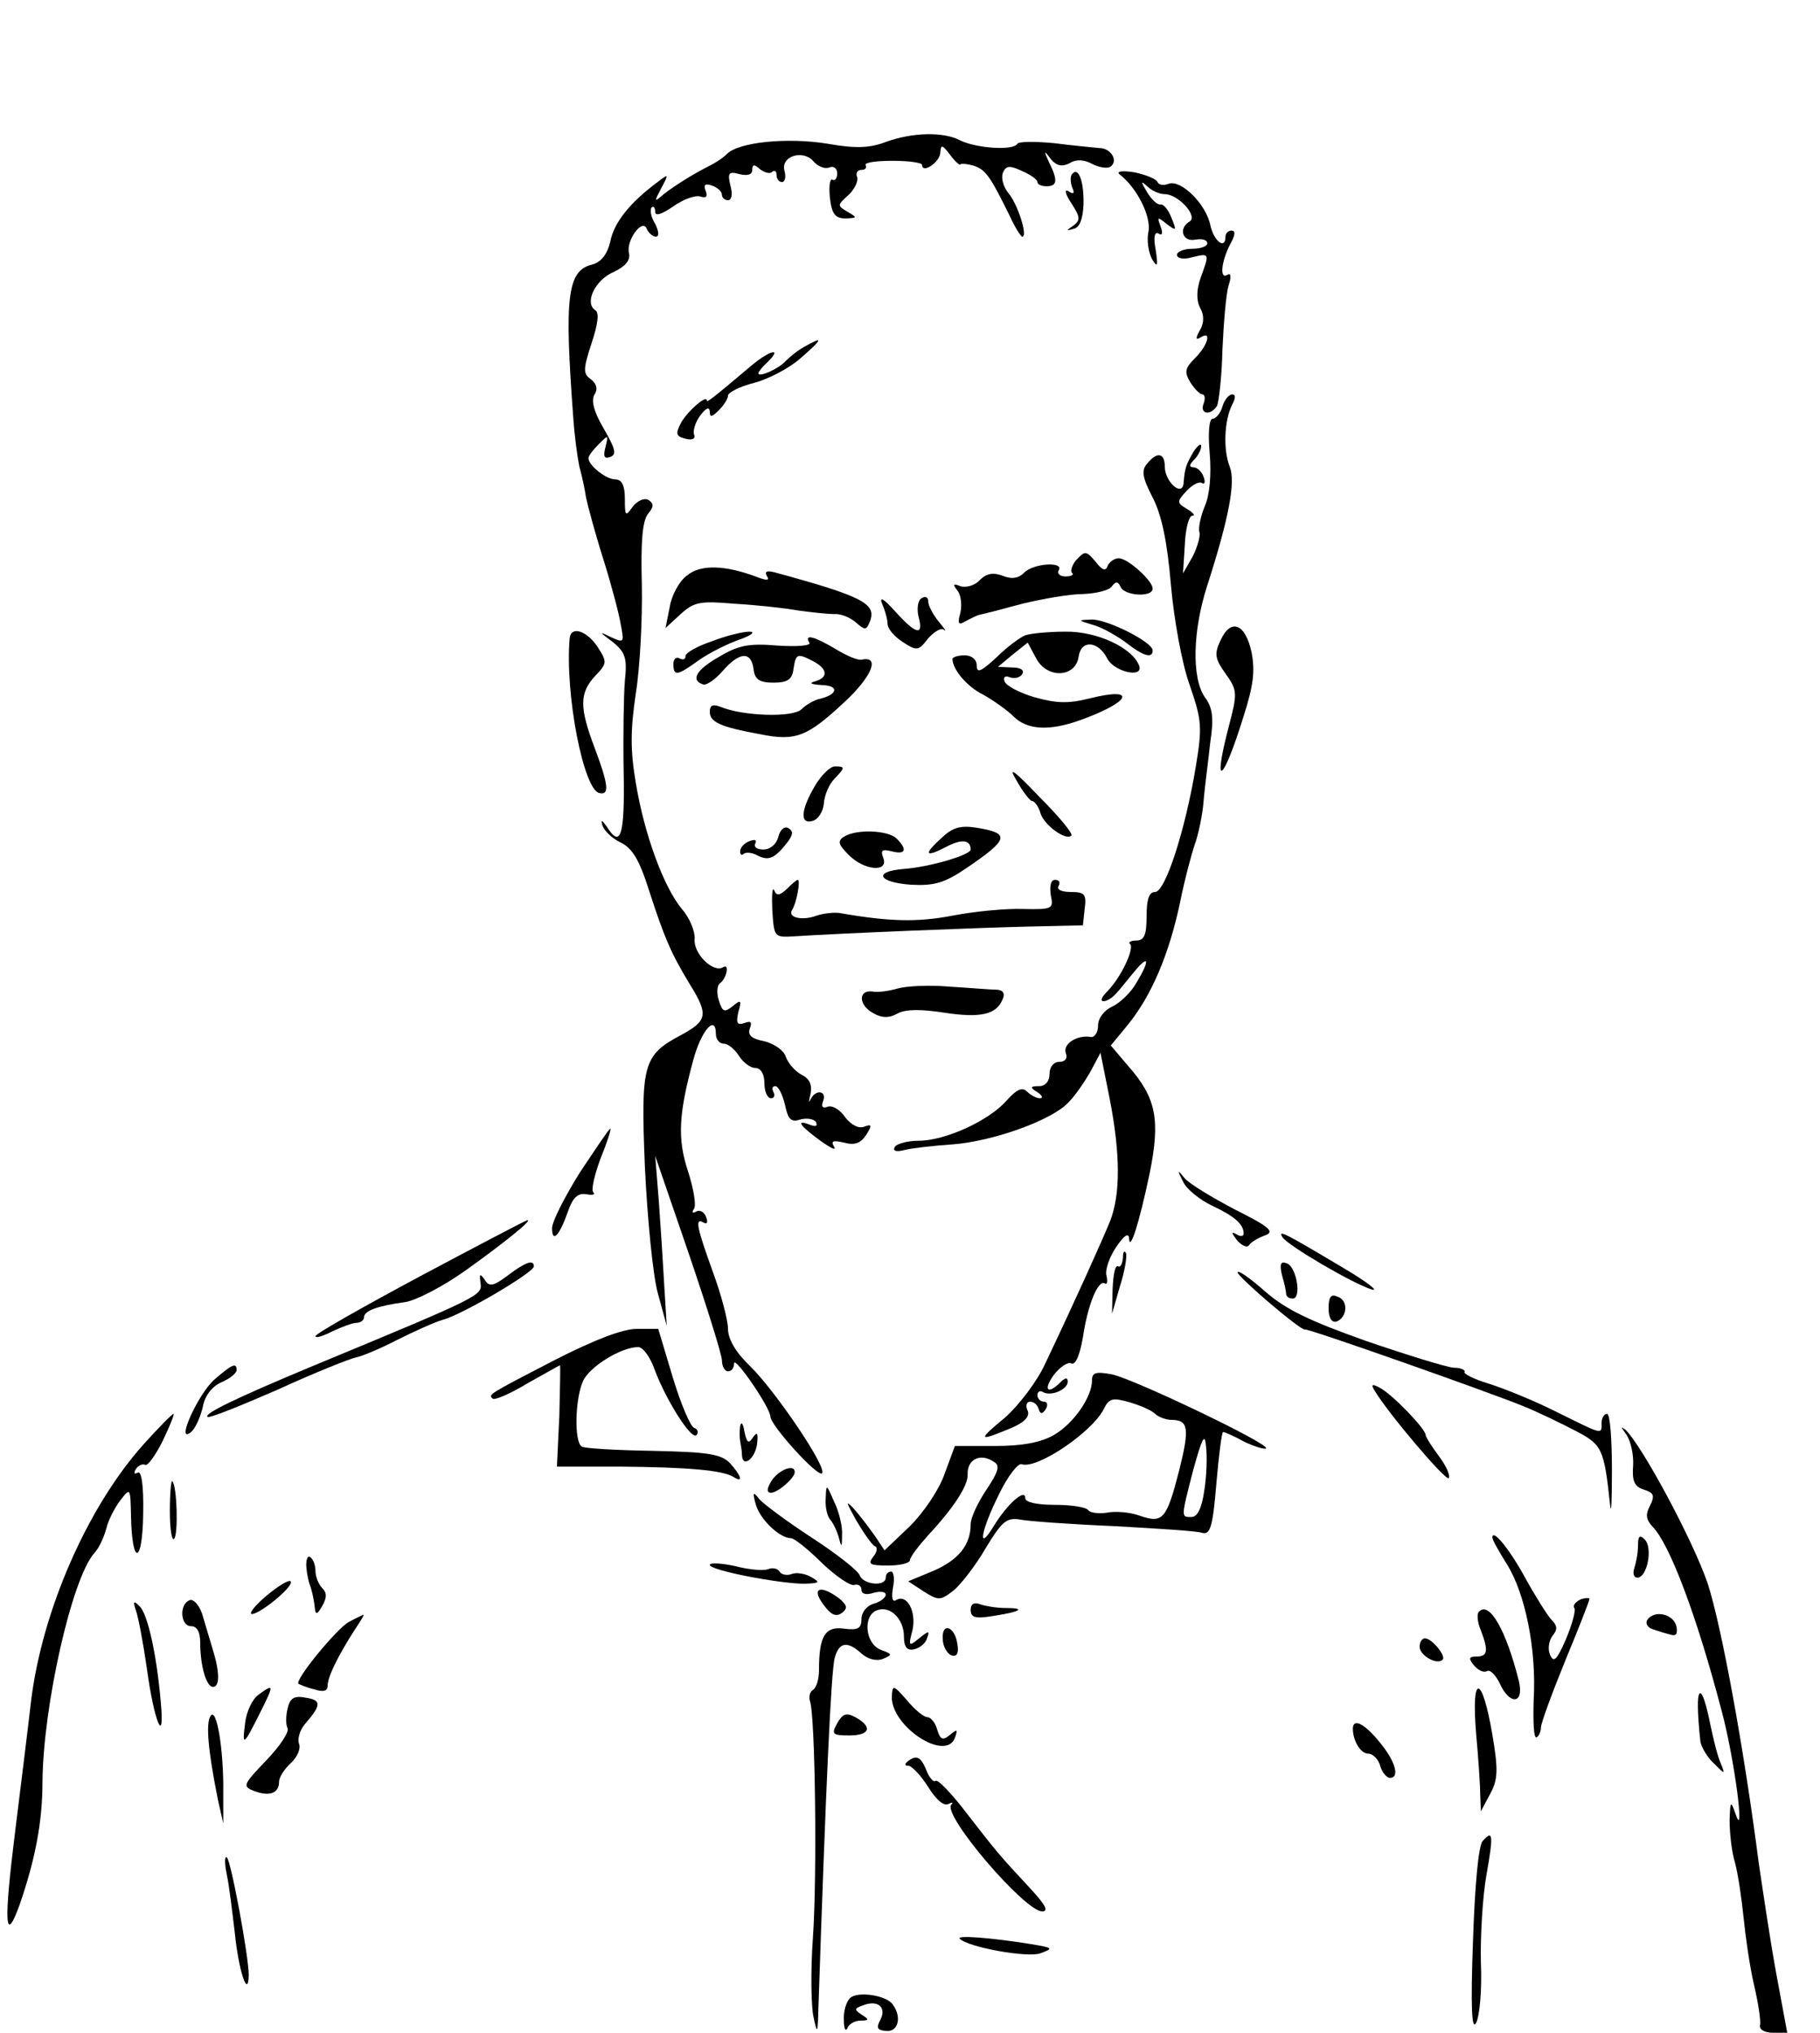 <?xml version="1.0" standalone="no"?>
<!DOCTYPE svg PUBLIC "-//W3C//DTD SVG 20010904//EN"
 "http://www.w3.org/TR/2001/REC-SVG-20010904/DTD/svg10.dtd">
<svg version="1.0" xmlns="http://www.w3.org/2000/svg"
 width="300pt" height="335pt" viewBox="0 0 300 335"
 preserveAspectRatio="xMidYMid meet">
<g transform="translate(0,335) scale(0.1,-0.1)"
fill="#000000" stroke="none">
<path d="M1460 3116 c-26 -10 -50 -11 -95 -3 -66 11 -148 3 -167 -17 -7 -7
-20 -15 -28 -19 -28 -14 -58 -33 -76 -47 -16 -14 -16 -13 -4 10 13 24 12 24
-6 10 -46 -34 -72 -67 -78 -98 -5 -21 -15 -34 -30 -38 -41 -10 -46 -53 -31
-253 2 -30 7 -66 10 -80 4 -14 9 -37 11 -51 3 -14 15 -59 28 -100 13 -41 26
-90 29 -108 6 -31 6 -32 -16 -22 -20 10 -20 9 3 -8 21 -17 24 -27 20 -64 -2
-24 -3 -91 -2 -150 2 -106 -5 -127 -28 -90 -8 11 -10 12 -7 2 2 -8 15 -21 29
-28 20 -9 32 -29 48 -80 25 -77 36 -103 67 -154 31 -50 29 -60 -13 -83 -64
-34 -68 -47 -61 -218 4 -84 13 -177 21 -207 l15 -55 -4 65 c-2 36 -6 99 -9
140 l-6 75 55 -160 c30 -88 55 -168 55 -177 0 -10 5 -18 10 -18 6 0 10 6 10
13 0 14 60 -73 60 -88 1 -15 78 -100 85 -93 9 9 -77 136 -119 177 -23 22 -36
44 -36 61 0 14 -11 56 -25 94 -27 75 -30 90 -15 81 6 -3 7 1 4 9 -3 9 -11 13
-17 9 -6 -3 -7 -1 -3 5 4 6 -1 34 -10 62 -18 54 -15 96 9 184 13 48 37 75 37
42 0 -9 6 -16 13 -16 7 0 18 -9 25 -20 7 -11 19 -20 27 -20 9 0 15 -10 15 -25
0 -14 5 -25 11 -25 5 0 7 5 4 10 -3 6 -2 10 3 10 5 0 12 -14 16 -31 5 -24 10
-29 25 -24 11 3 22 1 26 -4 3 -7 0 -8 -9 -5 -25 10 -19 0 15 -25 18 -13 28
-18 24 -11 -6 10 -2 11 16 7 18 -5 28 -1 37 13 10 16 9 18 -4 13 -9 -3 -21 3
-31 16 -8 12 -21 20 -29 17 -8 -3 -11 0 -7 10 6 17 -13 19 -21 2 -3 -7 -3 -3
0 9 3 15 -1 25 -15 32 -11 6 -22 19 -26 30 -3 10 -19 21 -35 25 -21 4 -28 10
-24 21 4 11 2 13 -9 9 -12 -4 -14 0 -10 18 6 20 4 21 -9 10 -14 -11 -17 -10
-23 9 -4 12 -3 24 1 28 12 8 17 34 6 27 -16 -10 -49 22 -47 46 1 13 -8 35 -21
50 -30 36 -62 123 -76 208 -9 53 -9 86 0 147 7 43 11 123 10 179 -2 72 1 105
10 117 10 12 10 17 1 23 -7 4 -18 -1 -26 -11 -12 -17 -13 -16 -13 13 0 22 -5
32 -16 32 -15 0 -44 23 -44 35 0 4 8 14 17 23 16 16 16 16 11 -5 -4 -15 -2
-20 8 -16 11 4 8 14 -11 47 -16 27 -21 46 -15 56 6 9 3 18 -6 25 -13 9 -13 16
1 59 11 33 13 51 6 55 -18 12 0 50 31 63 19 9 27 19 25 30 -6 21 22 59 29 41
3 -7 10 -13 15 -13 6 0 5 9 -1 21 -7 11 -9 23 -6 27 3 3 6 0 6 -7 0 -8 11 -4
30 9 17 12 37 19 45 16 9 -3 12 0 8 10 -4 10 0 12 11 8 9 -3 16 -10 16 -15 0
-5 5 -9 10 -9 6 0 8 10 4 24 -5 21 -3 24 15 19 13 -3 21 -1 21 7 0 9 3 10 13
1 8 -6 17 -8 20 -4 4 3 7 1 7 -5 0 -7 4 -12 9 -12 5 0 7 8 4 19 -6 24 31 35
48 15 7 -8 18 -13 26 -10 7 3 13 -1 13 -10 0 -8 -4 -13 -8 -10 -4 2 -6 -11 -4
-30 3 -27 9 -34 26 -34 19 1 20 1 3 11 -17 10 -17 11 1 27 10 9 17 23 15 30
-3 6 0 12 7 12 6 0 9 3 7 8 -3 4 17 7 44 7 27 0 49 -3 49 -7 0 -15 30 5 30 21
1 13 3 13 16 -4 8 -11 16 -18 17 -16 1 2 11 1 22 -2 20 -7 27 -17 60 -84 8
-18 18 -33 20 -33 10 0 -8 55 -23 72 -8 10 -12 24 -9 33 5 12 11 13 32 3 14
-6 25 -14 25 -18 0 -4 7 -7 15 -7 18 0 19 10 4 40 -9 19 -8 20 3 5 10 -12 19
-13 31 -7 11 7 24 6 37 -1 11 -6 25 -8 30 -5 14 9 2 31 -18 31 -9 1 -43 4 -74
8 -31 3 -59 3 -61 -1 -7 -12 -70 -7 -95 6 -27 14 -78 13 -122 -3z"/>
<path d="M1768 3064 c-4 -3 -4 -13 -1 -22 5 -11 3 -13 -6 -7 -7 4 -5 -5 5 -20
15 -23 15 -28 3 -37 -12 -8 -12 -9 1 -5 10 2 15 17 16 40 1 37 -8 62 -18 51z"/>
<path d="M1845 3063 c29 -22 53 -70 48 -95 -3 -14 0 -34 6 -45 9 -15 10 -12 6
15 -4 21 -2 31 5 27 6 -4 7 1 3 12 -6 16 -5 16 10 4 16 -12 17 -12 8 10 -5 13
-13 23 -18 22 -5 -1 -15 8 -22 20 -11 18 -11 20 0 10 7 -7 20 -13 29 -13 22 0
55 -36 41 -45 -19 -11 -12 -34 9 -30 11 2 20 0 20 -6 0 -5 -11 -9 -25 -9 -14
0 -25 -5 -25 -10 0 -6 11 -8 25 -4 29 7 29 7 14 -34 -7 -20 -7 -37 -1 -49 7
-12 7 -25 0 -37 -8 -14 -7 -17 1 -12 19 12 12 -13 -9 -34 -17 -17 -18 -23 -8
-40 7 -11 16 -20 20 -20 4 0 5 -7 2 -15 -7 -17 11 -21 22 -4 3 6 8 48 9 93 2
44 6 92 10 105 5 15 4 22 -2 18 -13 -8 -10 22 5 51 8 14 9 22 2 22 -5 0 -10
-4 -10 -10 0 -22 -19 -8 -25 19 -7 35 -49 76 -69 68 -8 -3 -16 -2 -18 3 -2 5
-19 12 -38 16 -19 3 -30 2 -25 -3z"/>
<path d="M1325 2778 c-11 -6 -24 -17 -30 -23 -10 -12 -45 -28 -45 -20 0 2 7
11 16 19 24 24 3 19 -28 -7 -64 -54 -73 -61 -73 -57 0 10 -31 -17 -42 -36 -10
-19 -9 -23 7 -27 11 -3 17 0 14 7 -2 6 2 20 10 31 10 13 15 15 16 7 0 -10 3
-10 15 2 8 8 15 19 15 24 0 5 19 15 43 21 23 6 58 24 77 41 37 32 38 37 5 18z"/>
<path d="M2015 2680 c-3 -11 -11 -20 -16 -20 -6 0 -8 -23 -5 -57 3 -35 0 -69
-8 -87 -7 -17 -11 -36 -9 -43 2 -6 -3 -24 -11 -40 l-16 -28 3 47 c1 27 7 48
12 48 6 0 2 5 -8 11 -17 10 -18 12 -1 30 9 10 21 16 25 13 5 -3 6 2 3 10 -3 9
-11 16 -17 16 -7 0 -7 4 1 12 7 7 12 17 12 23 0 5 -6 1 -13 -10 -12 -21 -14
-26 -16 -51 -2 -24 -31 2 -31 27 0 23 -13 25 -29 5 -10 -11 -8 -23 9 -56 15
-29 24 -73 30 -143 5 -57 18 -130 31 -166 20 -58 21 -69 10 -135 -17 -103 -50
-206 -67 -206 -10 0 -14 -12 -14 -40 0 -31 -4 -40 -17 -40 -9 0 -14 -3 -10 -6
7 -8 -16 -56 -38 -78 -9 -9 -12 -16 -6 -16 6 0 15 6 21 13 6 6 19 23 30 36 24
29 26 19 3 -19 -9 -16 -27 -33 -40 -39 -13 -6 -23 -19 -23 -31 0 -12 -6 -20
-12 -19 -23 4 -47 -12 -41 -27 3 -8 -1 -14 -11 -14 -9 0 -16 -8 -16 -20 0 -12
-7 -20 -17 -20 -15 0 -16 -2 -3 -10 8 -5 10 -10 4 -10 -5 0 -15 5 -21 11 -8 8
-17 4 -34 -15 -29 -33 -101 -66 -145 -66 -18 0 -36 -5 -39 -10 -4 -7 2 -9 17
-5 12 3 48 7 78 9 67 5 164 40 191 69 12 12 28 36 37 52 l16 30 15 -75 c18
-92 18 -158 1 -202 -13 -32 -57 -130 -107 -235 -13 -29 -43 -68 -65 -88 -47
-39 -46 -41 5 -20 25 10 35 20 31 30 -4 8 -2 15 4 15 6 0 12 -5 14 -12 3 -9 6
-9 12 0 4 7 2 12 -3 12 -6 0 -11 5 -11 11 0 5 4 8 9 5 13 -8 41 4 41 17 0 7
-4 7 -12 -1 -21 -21 -29 -13 -11 12 10 13 23 22 29 19 7 -3 14 14 19 43 8 54
25 95 36 89 4 -3 5 3 3 12 -3 10 5 32 16 48 12 18 20 24 21 15 1 -26 17 25 34
106 18 89 11 125 -36 178 l-28 33 28 34 c39 48 68 116 86 201 8 40 20 84 25
98 5 14 12 45 14 70 2 25 8 68 11 97 6 39 4 57 -9 74 -22 32 -20 110 4 184 36
112 47 171 37 196 -11 28 -9 76 4 102 6 11 6 17 0 17 -5 0 -13 -9 -16 -20z"/>
<path d="M1773 2426 c-6 -8 -9 -17 -6 -20 4 -3 -1 -6 -11 -6 -9 0 -14 5 -11
10 10 15 -42 12 -57 -4 -9 -9 -20 -11 -35 -5 -16 6 -27 4 -38 -7 -8 -9 -23
-13 -32 -10 -12 5 -13 3 -5 -7 6 -7 8 -24 5 -37 -5 -18 -3 -21 8 -14 8 4 19
10 24 11 6 1 37 9 70 18 33 8 78 16 100 16 22 1 44 6 48 13 6 8 10 8 14 -1 6
-15 53 -18 53 -3 0 13 -41 50 -56 50 -7 0 -15 -6 -18 -12 -3 -10 -9 -8 -19 5
-17 20 -18 20 -34 3z"/>
<path d="M1133 2402 c-13 -9 -26 -33 -29 -52 l-7 -35 25 23 c22 20 32 22 89
17 35 -2 82 -7 104 -11 22 -3 49 -6 60 -6 11 1 27 -6 36 -14 15 -13 17 -13 23
2 11 29 -11 41 -158 81 -12 3 -16 1 -12 -6 5 -8 0 -8 -16 -2 -53 20 -93 21
-115 3z"/>
<path d="M1454 2355 c5 -11 9 -26 9 -33 0 -8 11 -21 25 -30 23 -15 26 -15 42
6 10 11 21 18 26 14 5 -4 1 2 -9 14 -9 11 -17 26 -17 33 0 7 -5 9 -11 5 -6 -3
-8 -17 -5 -30 9 -33 -4 -30 -39 9 -18 20 -26 25 -21 12z"/>
<path d="M1802 2320 c15 -4 39 -18 54 -29 28 -22 44 -27 44 -13 0 14 -76 52
-101 51 -23 -1 -23 -1 3 -9z"/>
<path d="M2012 2295 c-11 -23 -9 -31 8 -55 20 -28 20 -32 5 -89 -27 -104 -9
-91 25 19 16 50 19 74 13 105 -10 47 -34 57 -51 20z"/>
<path d="M939 2298 c-8 -92 23 -250 49 -255 17 -4 15 14 -8 75 -25 66 -25 90
1 118 20 21 20 23 4 48 -18 27 -44 35 -46 14z"/>
<path d="M1173 2293 c-24 -8 -43 -19 -43 -24 0 -6 -4 -7 -10 -4 -5 3 -10 -1
-10 -9 0 -21 6 -20 42 6 17 12 47 27 67 34 20 7 27 13 16 13 -11 0 -39 -7 -62
-16z"/>
<path d="M1690 2303 c-8 -3 -30 -19 -47 -36 -26 -24 -33 -27 -33 -14 0 10 -8
17 -20 17 -11 0 -20 -3 -20 -6 0 -17 24 -46 51 -59 16 -9 39 -25 50 -36 22
-22 59 -24 109 -6 84 30 96 56 16 36 -36 -9 -55 -8 -91 2 -24 7 -47 19 -49 26
-3 7 1 10 8 7 8 -3 17 -1 21 5 4 7 -3 11 -17 11 l-23 1 24 20 25 20 14 -26
c18 -34 65 -32 70 3 4 28 32 26 47 -3 11 -22 59 -33 53 -13 -10 30 -70 58
-122 57 -28 0 -58 -3 -66 -6z"/>
<path d="M1334 2291 c4 -5 -19 -7 -51 -5 -48 4 -65 1 -97 -18 -39 -22 -48 -39
-27 -46 5 -2 20 8 32 22 28 32 47 33 51 4 2 -18 10 -23 33 -23 23 0 31 5 33
23 4 25 6 26 33 12 24 -13 24 -27 2 -33 -11 -3 -5 -5 12 -6 29 -1 26 -16 -5
-23 -8 -2 -21 -9 -29 -17 -15 -14 -97 -11 -133 4 -13 5 -18 3 -18 -8 0 -17 17
-25 83 -37 59 -12 78 -4 140 54 44 41 58 75 28 69 -6 -2 -25 6 -43 17 -35 21
-53 26 -44 11z"/>
<path d="M1344 2056 c-24 -40 -26 -65 -5 -59 9 2 18 15 19 29 1 14 9 32 17 40
18 19 19 21 1 21 -7 0 -22 -14 -32 -31z"/>
<path d="M1676 2063 c10 -18 22 -33 25 -33 4 0 11 -9 14 -20 6 -20 42 -46 51
-37 3 3 -20 31 -52 63 -44 46 -53 52 -38 27z"/>
<path d="M1283 1971 c-3 -12 -13 -21 -25 -21 -10 0 -16 4 -13 10 3 6 -1 7 -9
4 -9 -3 -16 -11 -16 -17 0 -6 3 -7 6 -4 4 3 14 2 23 -3 18 -9 28 -5 49 22 9
12 10 18 2 23 -7 4 -14 -2 -17 -14z"/>
<path d="M1553 1970 c-31 -28 -29 -34 6 -16 26 14 41 12 41 -4 0 -9 -68 -29
-110 -32 -51 -4 -43 -22 11 -26 38 -2 55 2 93 28 69 47 72 57 15 66 -26 4 -39
0 -56 -16z"/>
<path d="M1391 1971 c-11 -7 -9 -13 8 -30 26 -26 66 -29 57 -5 -5 13 -2 15 14
11 23 -6 26 3 8 21 -14 14 -67 16 -87 3z"/>
<path d="M1297 1885 c-12 -11 -17 -12 -21 -2 -3 6 -4 -8 -3 -33 3 -45 3 -45
37 -43 77 5 300 14 385 16 l90 2 3 28 c3 23 0 27 -23 27 -15 0 -24 4 -20 10 3
6 1 10 -6 10 -7 0 -9 -10 -7 -25 5 -23 3 -24 -46 -23 -28 1 -80 -4 -116 -11
-57 -11 -104 -10 -184 4 -10 2 -28 0 -40 -4 -24 -9 -49 -3 -40 10 7 11 14 49
9 49 -2 0 -10 -7 -18 -15z"/>
<path d="M1480 1721 c-14 -4 -33 -7 -42 -5 -24 3 -23 -23 2 -36 14 -8 26 -8
40 0 13 7 39 7 77 1 60 -9 86 -3 96 23 4 9 0 15 -11 15 -9 0 -44 3 -77 5 -33
3 -71 1 -85 -3z"/>
<path d="M956 1418 c-25 -40 -46 -81 -46 -92 0 -25 12 -13 26 27 8 23 16 31
30 29 10 -2 16 -1 12 3 -4 4 2 29 12 56 11 27 18 49 16 49 -2 0 -24 -33 -50
-72z"/>
<path d="M1950 1403 c5 -12 27 -30 48 -40 36 -17 52 -30 52 -46 0 -5 -6 -5
-12 -1 -9 5 -8 2 1 -10 8 -9 17 -13 20 -8 3 5 15 12 26 16 17 6 8 14 -50 43
-38 20 -76 43 -83 52 -11 14 -12 13 -2 -6z"/>
<path d="M693 1247 c-95 -51 -173 -95 -173 -99 0 -4 12 0 28 8 15 7 33 14 40
14 6 0 12 4 12 9 0 11 23 19 67 25 17 2 62 25 100 52 63 45 113 85 102 83 -2
0 -82 -42 -176 -92z"/>
<path d="M2114 1311 c9 -14 117 -77 147 -86 13 -4 -7 12 -46 35 -99 59 -109
64 -101 51z"/>
<path d="M1851 1277 c-1 -10 -4 -16 -8 -14 -5 3 -8 -14 -9 -37 l-1 -41 13 45
c8 25 12 49 10 55 -3 5 -5 2 -5 -8z"/>
<path d="M837 1248 c-24 -18 -31 -19 -38 -7 -8 11 -9 10 -7 -5 3 -21 4 -21
-276 -137 -132 -55 -180 -79 -174 -84 2 -3 54 18 116 45 61 28 119 51 129 53
10 2 41 15 68 29 28 14 61 29 75 33 33 9 150 78 150 88 0 12 -14 7 -43 -15z"/>
<path d="M2113 1249 c4 -13 7 -27 7 -31 0 -5 5 -8 11 -8 15 0 6 53 -10 58 -10
4 -12 -1 -8 -19z"/>
<path d="M2040 1253 c1 -8 105 -97 111 -94 5 2 300 -102 359 -126 25 -10 64
-29 87 -41 44 -23 47 -29 57 -122 2 -19 3 7 3 58 0 50 -3 92 -8 92 -5 0 -9 -7
-9 -15 0 -20 3 -20 -76 19 -38 19 -88 39 -111 46 -23 7 -41 16 -39 19 2 3 -6
7 -18 7 -12 1 -77 21 -144 44 -93 33 -133 52 -167 82 -25 22 -45 36 -45 31z"/>
<path d="M2190 1194 c0 -16 5 -24 13 -22 18 7 20 35 2 41 -11 5 -15 0 -15 -19z"/>
<path d="M915 1109 c-112 -58 -110 -57 -103 -64 3 -3 29 8 57 25 29 16 53 30
54 30 1 0 0 -38 -1 -83 l-4 -84 104 0 c113 -1 169 -6 187 -17 17 -11 13 2 -6
23 -15 15 -37 18 -127 20 -60 1 -113 4 -117 7 -13 8 -11 79 2 108 11 24 63 56
91 56 8 0 20 -17 27 -37 19 -51 61 -117 69 -108 4 4 2 10 -4 12 -6 2 -22 40
-35 83 l-24 80 -35 0 c-24 0 -70 -18 -135 -51z"/>
<path d="M354 1077 c-27 -23 -66 -109 -39 -87 7 6 15 24 19 40 3 19 15 35 31
42 14 6 25 15 25 20 0 13 -7 10 -36 -15z"/>
<path d="M1800 1075 c0 -27 -30 -71 -63 -90 -21 -12 -51 -18 -97 -18 l-66 0
-17 -46 c-9 -26 -34 -63 -57 -86 l-42 -40 -16 24 c-10 14 -25 34 -35 45 -14
15 -12 10 4 -19 13 -22 27 -42 31 -43 5 -2 4 -10 -3 -18 -9 -12 -5 -14 25 -14
20 0 36 4 36 9 0 5 14 23 30 41 42 45 66 82 65 100 -1 25 21 36 43 21 11 -6 8
-16 -12 -46 -14 -21 -26 -46 -26 -57 0 -34 -20 -59 -62 -77 l-41 -17 26 -17
c24 -15 27 -15 49 2 12 10 37 42 53 70 26 43 34 50 55 47 14 -3 84 -8 155 -11
72 -4 137 -8 146 -11 14 -4 18 9 24 81 4 47 9 85 11 85 3 0 19 -7 35 -16 17
-8 33 -13 36 -11 7 7 -217 114 -254 122 -27 5 -33 3 -33 -10z m104 -55 c5 -5
18 -10 27 -10 28 0 30 -14 13 -82 -21 -82 -27 -89 -65 -76 -16 6 -41 8 -55 5
-13 -2 -27 0 -30 4 -3 5 -27 9 -55 9 -29 0 -49 4 -49 11 0 17 -30 -10 -52 -46
-28 -46 -21 -7 9 53 14 29 31 51 37 49 25 -9 115 52 135 90 9 19 15 20 43 12
17 -5 36 -13 42 -19z m81 -127 c-4 -28 -11 -43 -21 -43 -17 0 -18 -3 3 78 15
54 19 61 21 38 2 -17 1 -49 -3 -73z"/>
<path d="M2266 1058 c22 -37 117 -149 122 -144 3 4 -4 20 -16 36 -12 16 -22
32 -22 35 0 10 -53 65 -74 77 -14 8 -17 7 -10 -4z"/>
<path d="M236 969 c-92 -103 -167 -274 -185 -424 -5 -44 -17 -140 -26 -213
-19 -152 -17 -188 7 -122 26 75 38 137 38 203 1 125 48 334 85 377 8 8 16 26
20 40 3 14 14 35 23 47 17 22 17 22 18 -28 2 -81 19 -76 20 6 1 48 -3 72 -9
68 -6 -3 -7 -1 -3 6 4 6 11 9 15 7 4 -3 17 15 29 39 12 25 20 45 18 45 -2 0
-25 -23 -50 -51z"/>
<path d="M1220 1000 c-1 -8 -1 -19 0 -25 1 -5 3 -16 3 -23 1 -22 22 -6 25 19
2 18 0 20 -7 10 -7 -11 -10 -9 -14 10 -2 13 -5 17 -7 9z"/>
<path d="M2680 987 c8 -11 13 -34 12 -52 -2 -26 2 -35 18 -40 16 -5 18 -10 10
-26 -8 -15 -7 -23 4 -35 28 -28 73 -147 114 -304 21 -78 39 -217 23 -170 -8
23 -9 23 -10 -10 0 -19 3 -51 9 -70 5 -19 11 -60 14 -90 3 -30 10 -80 17 -110
7 -30 12 -61 10 -68 -1 -7 8 -12 22 -12 l23 0 -18 97 c-10 54 -22 136 -29 183
-24 186 -61 389 -84 460 -24 71 -109 229 -136 254 -8 6 -7 4 1 -7z"/>
<path d="M1272 910 c-8 -13 -9 -20 -1 -20 11 0 39 24 39 34 0 14 -26 4 -38
-14z"/>
<path d="M280 860 c0 -29 3 -50 7 -46 7 7 5 87 -3 95 -2 2 -4 -20 -4 -49z"/>
<path d="M1361 880 c-1 -15 3 -30 8 -35 5 -6 11 -19 14 -30 4 -16 5 -15 5 5 1
14 -5 39 -13 55 -13 30 -13 30 -14 5z"/>
<path d="M1246 870 c7 -24 39 -55 58 -55 5 0 28 -18 51 -41 23 -22 47 -38 53
-36 7 2 12 -2 12 -8 0 -7 8 -9 20 -5 11 3 20 2 20 -3 0 -5 -9 -12 -20 -15 -11
-3 -20 -14 -20 -25 0 -16 -6 -19 -29 -16 -31 4 -41 -12 -41 -68 0 -15 -4 -29
-10 -33 -5 -3 -7 -11 -5 -18 9 -24 12 -291 5 -390 -4 -55 -3 -114 1 -131 6
-29 7 -28 8 14 12 358 21 559 27 578 7 26 21 28 44 7 10 -9 24 -13 35 -9 17 7
16 8 -3 15 -26 10 -30 56 -7 65 22 9 45 -14 45 -43 0 -17 5 -24 17 -21 9 2 19
10 21 18 5 13 3 13 -13 0 -17 -14 -18 -13 -11 13 7 31 -9 61 -27 50 -6 -4 -8
4 -5 21 3 14 1 26 -3 26 -5 0 -9 -4 -9 -10 0 -15 -37 -12 -43 4 -3 8 -39 36
-79 62 -40 26 -79 55 -86 63 -11 14 -12 12 -6 -9z"/>
<path d="M2460 816 c0 -4 11 -23 24 -44 30 -48 49 -140 44 -224 -1 -36 0 -64
5 -61 4 2 7 10 7 16 0 7 18 56 40 110 22 53 40 99 40 102 0 2 -7 2 -15 -1 -8
-4 -13 -10 -10 -14 3 -4 -4 -28 -14 -52 -15 -34 -20 -39 -26 -25 -4 9 -2 23 4
31 9 11 8 17 -2 27 -7 8 -26 38 -42 67 -26 48 -55 84 -55 68z"/>
<path d="M2700 803 c0 -12 -3 -28 -6 -37 -3 -9 -1 -16 5 -16 16 0 26 49 12 63
-8 8 -11 6 -11 -10z"/>
<path d="M505 767 c1 -12 4 -24 5 -27 3 -7 7 -22 9 -40 1 -12 4 -11 12 3 8 14
8 22 0 30 -6 6 -11 19 -11 28 0 10 -4 20 -9 23 -4 3 -7 -5 -6 -17z"/>
<path d="M1170 771 c0 -9 115 -31 156 -31 25 1 27 2 11 11 -10 6 -25 8 -32 5
-8 -3 -17 -1 -20 4 -3 5 -11 7 -19 4 -7 -3 -31 -1 -54 5 -23 5 -42 6 -42 2z"/>
<path d="M439 720 c-19 -16 -29 -29 -24 -30 14 0 71 47 64 54 -3 3 -21 -8 -40
-24z"/>
<path d="M1357 706 c13 -18 21 -21 31 -14 10 8 8 13 -5 24 -31 23 -46 17 -26
-10z"/>
<path d="M313 713 c-18 -6 -16 -43 2 -43 10 0 15 -10 15 -27 0 -38 10 -73 21
-73 12 0 11 26 -1 64 -5 17 -13 43 -17 57 -5 14 -14 24 -20 22z"/>
<path d="M224 696 c4 -11 12 -53 18 -95 12 -89 30 -131 23 -56 -7 81 -22 146
-35 158 -10 10 -11 8 -6 -7z"/>
<path d="M1600 697 c0 -13 8 -15 38 -10 45 7 54 13 19 13 -14 0 -32 3 -41 6
-10 4 -16 1 -16 -9z"/>
<path d="M2438 694 c-4 -3 -3 -17 3 -31 13 -34 11 -43 -7 -43 -13 0 -14 -3 -4
-15 7 -8 16 -12 21 -9 5 3 14 -6 21 -20 16 -36 40 -35 32 2 -21 85 -49 134
-66 116z"/>
<path d="M575 677 c-19 -10 -90 -96 -83 -102 2 -1 13 -6 26 -9 15 -5 22 -3 22
6 0 14 17 49 44 91 10 15 17 26 15 26 -2 -1 -13 -6 -24 -12z"/>
<path d="M2715 680 c-3 -6 1 -12 9 -15 9 -3 22 -7 30 -9 9 -3 12 2 9 15 -6 20
-37 26 -48 9z"/>
<path d="M1554 649 c0 -12 7 -24 14 -27 9 -3 13 3 10 19 -4 29 -26 36 -24 8z"/>
<path d="M2340 636 c0 -14 29 -31 38 -21 6 6 -18 35 -29 35 -5 0 -9 -6 -9 -14z"/>
<path d="M426 557 c-10 -7 -20 -28 -22 -47 -5 -39 -3 -38 25 18 23 46 23 48
-3 29z"/>
<path d="M1470 553 c0 -49 89 -107 104 -67 5 14 4 15 -8 5 -12 -10 -16 -8 -21
8 -3 12 -11 21 -16 21 -6 0 -21 12 -34 28 -23 26 -24 26 -25 5z"/>
<path d="M2433 495 c4 -43 7 -90 7 -104 l1 -26 15 28 c13 24 14 39 4 98 -17
100 -35 102 -27 4z"/>
<path d="M474 534 c-3 -12 -3 -27 0 -32 3 -6 -12 -29 -35 -53 -39 -41 -40 -43
-19 -51 25 -9 40 -3 40 16 0 7 9 21 19 30 11 10 17 24 14 32 -3 8 1 22 9 32
28 32 28 40 3 44 -20 4 -27 0 -31 -18z"/>
<path d="M2799 549 c-1 -15 1 -45 4 -70 2 -9 11 -25 22 -35 19 -19 19 -19 11
1 -5 11 -12 40 -17 64 -9 46 -18 64 -20 40z"/>
<path d="M347 522 c-8 -12 -4 -57 12 -137 l9 -40 0 50 c1 71 -11 143 -21 127z"/>
<path d="M1380 510 c-10 -18 -8 -20 20 -20 34 0 39 14 10 30 -15 8 -21 6 -30
-10z"/>
<path d="M2230 501 c0 -20 13 -41 25 -41 8 0 17 -9 20 -20 3 -11 11 -20 16
-20 17 0 9 28 -17 59 -25 31 -44 40 -44 22z"/>
<path d="M1500 450 c-9 -6 -10 -10 -3 -10 6 0 21 -16 33 -35 13 -21 26 -32 33
-28 7 3 9 3 5 -1 -15 -17 121 -176 150 -176 11 0 5 11 -19 37 -54 58 -56 61
-105 124 -25 33 -49 58 -52 54 -3 -3 -11 6 -16 20 -8 19 -15 22 -26 15z"/>
<path d="M2444 316 c-7 -7 -13 -74 -16 -165 -4 -109 -2 -148 5 -135 6 11 10
55 8 100 -1 44 3 109 9 143 12 68 11 76 -6 57z"/>
<path d="M374 260 c4 -19 9 -62 13 -95 6 -61 22 -111 23 -70 0 31 -29 187 -36
194 -4 3 -4 -10 0 -29z"/>
<path d="M1582 155 c13 -14 113 -32 133 -24 22 8 21 9 -15 15 -68 11 -124 15
-118 9z"/>
<path d="M1401 57 c-6 -6 -11 -22 -10 -36 0 -15 3 -20 6 -13 2 6 12 12 21 12
15 0 15 2 2 10 -12 8 -12 10 2 15 25 10 40 -3 29 -24 -7 -13 -5 -17 10 -18 19
-2 26 22 11 43 -10 16 -59 23 -71 11z"/>
</g>
</svg>
